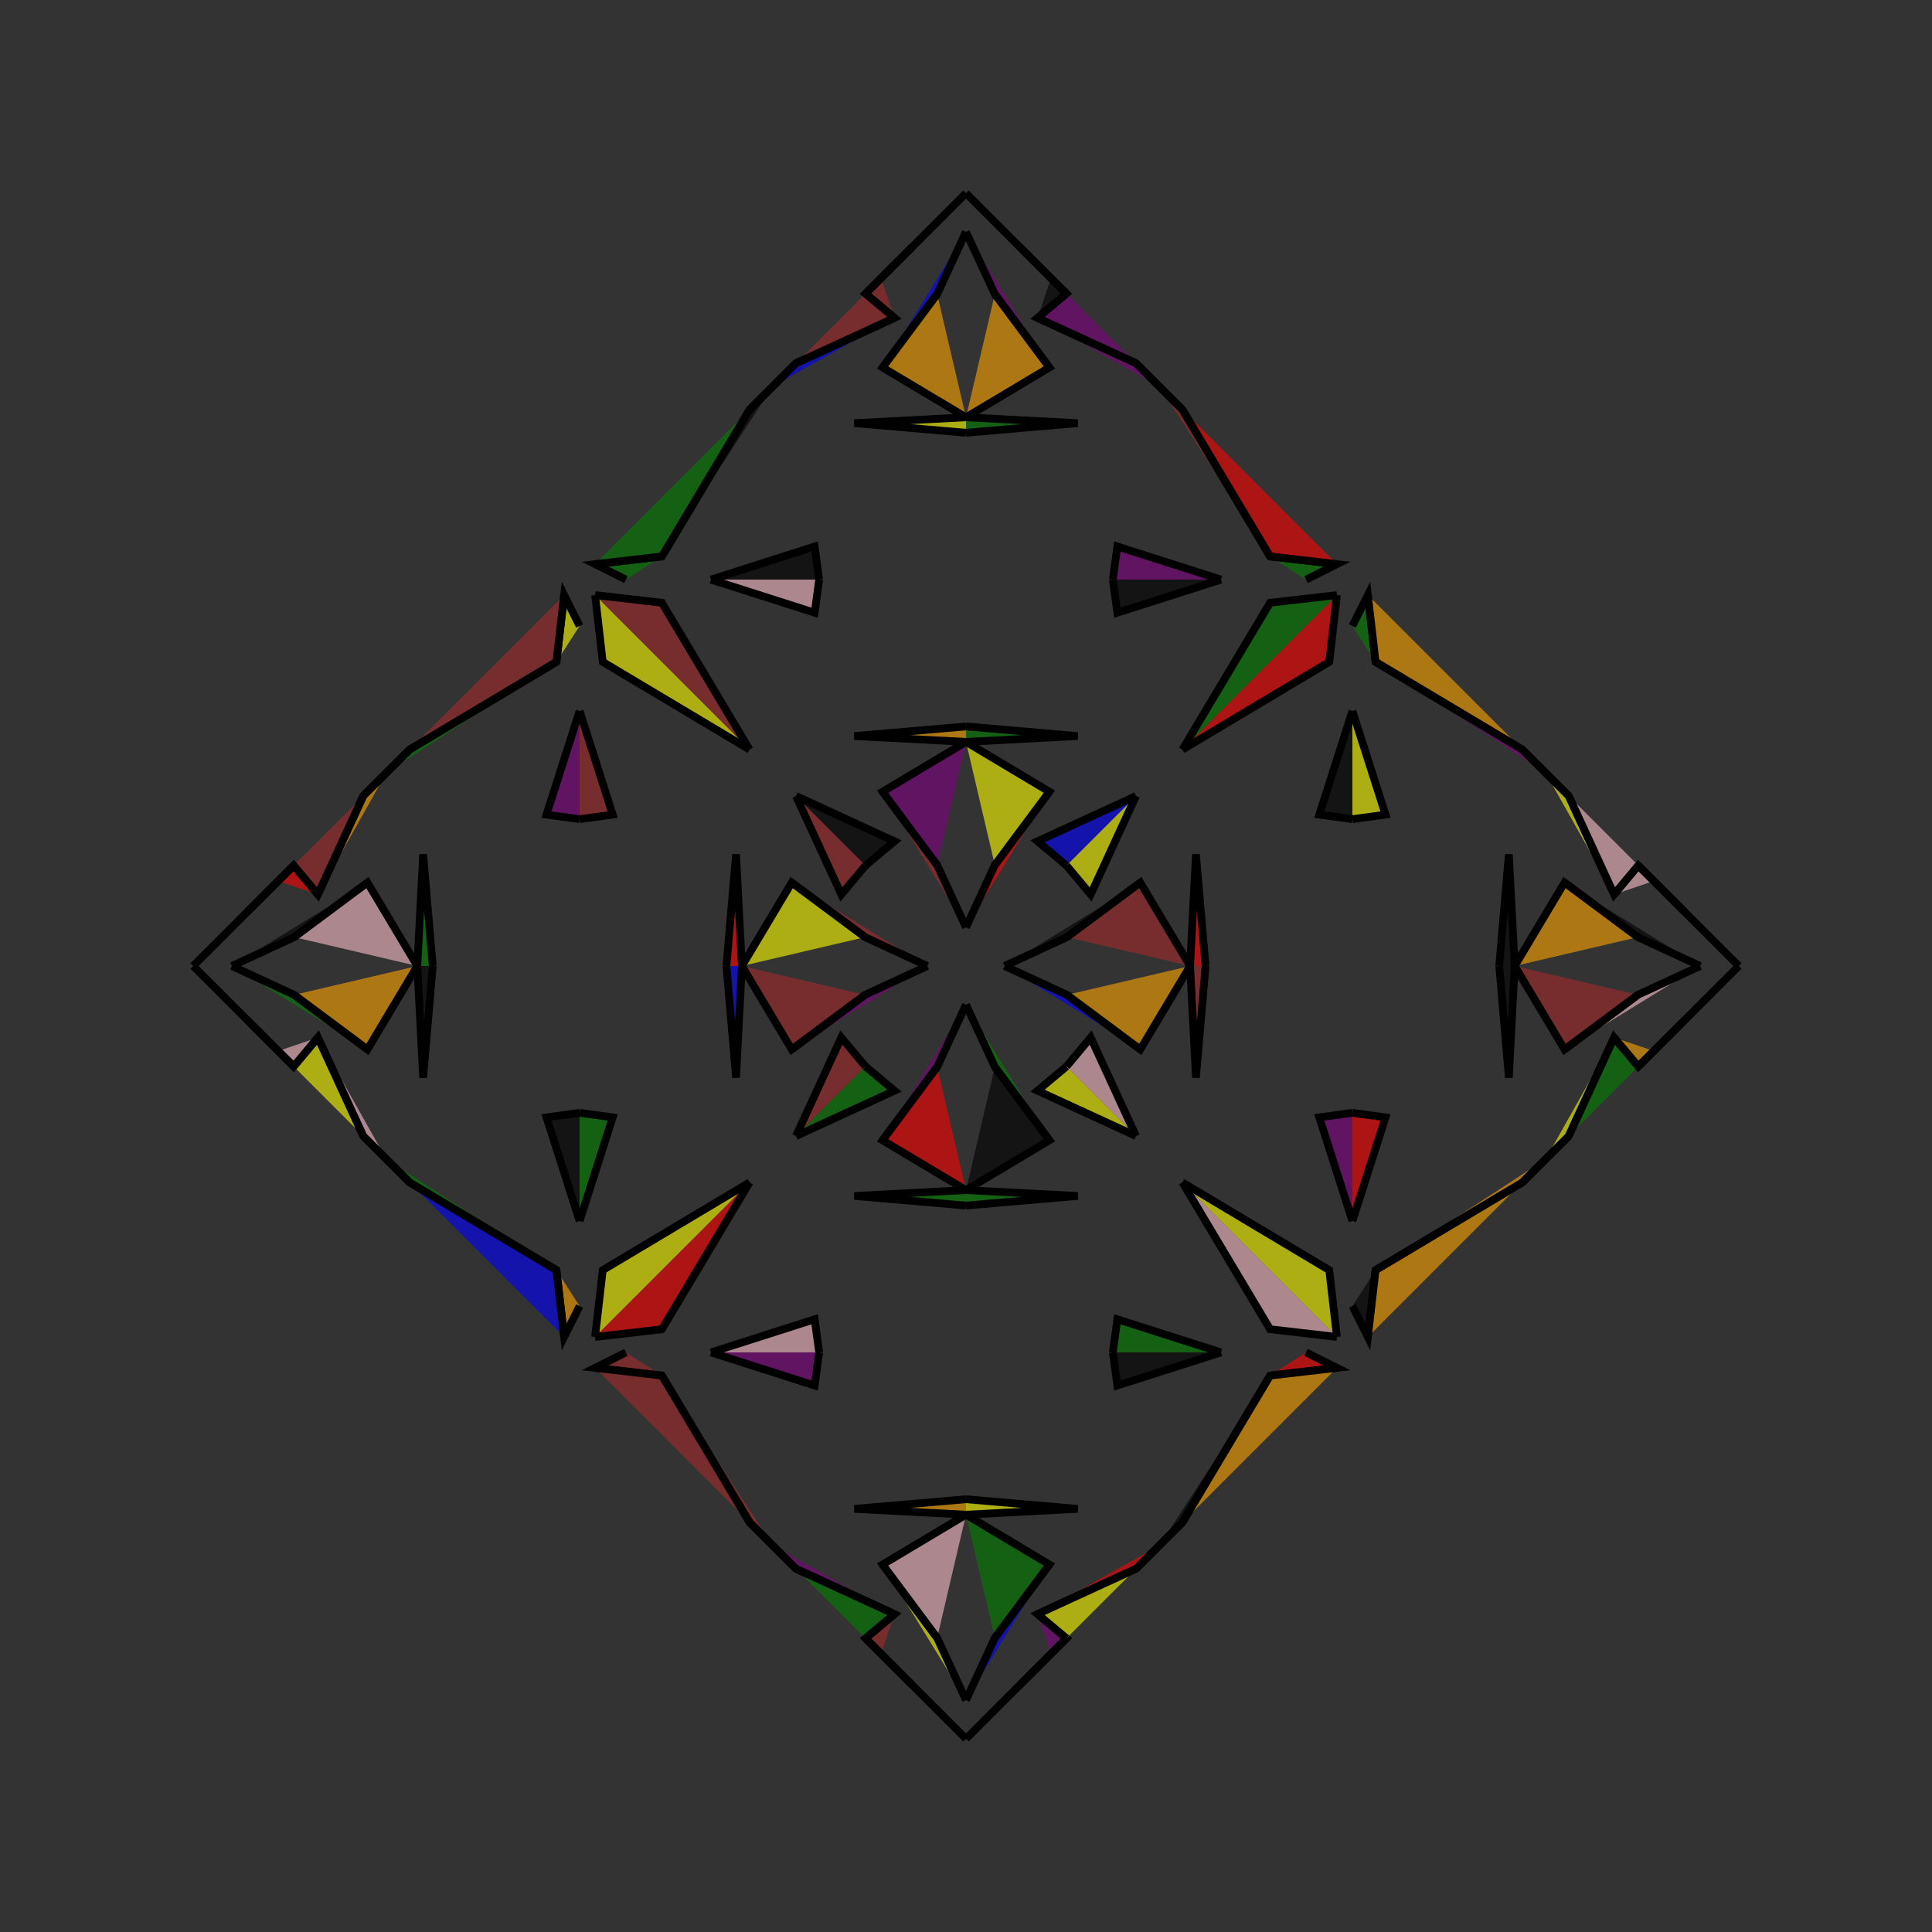 <?xml version="1.0" encoding="UTF-8"?>
<svg xmlns="http://www.w3.org/2000/svg" xmlns:xlink="http://www.w3.org/1999/xlink"
     width="250" height="250" viewBox="-125.0 -125.0 250 250">
<rect x="-125.0" y="-125.0" width="250" height="250" fill="#333333" stroke="none"/>
<defs>
</defs>
<path d="M5.0,-0.0 L13.065,-3.732 L22.552,-10.794" fill="black" fill-opacity="0.6" stroke="black" stroke-width="1" />
<path d="M5.0,-0.0 L13.065,3.732 L22.552,10.794" fill="blue" fill-opacity="0.6" stroke="black" stroke-width="1" />
<path d="M13.065,-3.732 L22.552,-10.794 L29.0,-0.0" fill="brown" fill-opacity="0.6" stroke="black" stroke-width="1" />
<path d="M13.065,3.732 L22.552,10.794 L29.0,-0.0" fill="orange" fill-opacity="0.6" stroke="black" stroke-width="1" />
<path d="M29.0,-0.0 L29.755,-14.447 L31.0,-0.0" fill="red" fill-opacity="0.6" stroke="black" stroke-width="1" />
<path d="M29.0,-0.0 L29.755,14.447 L31.0,-0.0" fill="brown" fill-opacity="0.6" stroke="black" stroke-width="1" />
<path d="M50.0,-19.0 L45.714,-19.586 L50.0,-33.0" fill="black" fill-opacity="0.6" stroke="black" stroke-width="1" />
<path d="M50.0,19.0 L45.714,19.586 L50.0,33.0" fill="purple" fill-opacity="0.6" stroke="black" stroke-width="1" />
<path d="M44.0,50.0 L48.0,52.0 L39.35,52.998" fill="red" fill-opacity="0.6" stroke="black" stroke-width="1" />
<path d="M44.0,-50.0 L48.0,-52.0 L39.35,-52.998" fill="green" fill-opacity="0.6" stroke="black" stroke-width="1" />
<path d="M48.0,-48.0 L47.002,-39.35 L28.0,-28.0" fill="red" fill-opacity="0.6" stroke="black" stroke-width="1" />
<path d="M48.0,48.0 L47.002,39.35 L28.0,28.0" fill="yellow" fill-opacity="0.6" stroke="black" stroke-width="1" />
<path d="M39.35,52.998 L28.0,72.0 L25.0,75.0" fill="black" fill-opacity="0.6" stroke="black" stroke-width="1" />
<path d="M39.35,-52.998 L28.0,-72.0 L25.0,-75.0" fill="brown" fill-opacity="0.6" stroke="black" stroke-width="1" />
<path d="M28.0,72.0 L25.0,75.0 L22.0,78.0" fill="black" fill-opacity="0.6" stroke="black" stroke-width="1" />
<path d="M28.0,-72.0 L25.0,-75.0 L22.0,-78.0" fill="pink" fill-opacity="0.6" stroke="black" stroke-width="1" />
<path d="M25.0,75.0 L22.0,78.0 L9.255,83.865" fill="red" fill-opacity="0.6" stroke="black" stroke-width="1" />
<path d="M25.0,-75.0 L22.0,-78.0 L9.255,-83.865" fill="purple" fill-opacity="0.6" stroke="black" stroke-width="1" />
<path d="M22.0,-22.0 L16.135,-9.255 L13.0,-13.0" fill="yellow" fill-opacity="0.6" stroke="black" stroke-width="1" />
<path d="M22.0,22.0 L16.135,9.255 L13.0,13.0" fill="pink" fill-opacity="0.6" stroke="black" stroke-width="1" />
<path d="M9.255,83.865 L13.0,87.0 L11.0,89.0" fill="purple" fill-opacity="0.6" stroke="black" stroke-width="1" />
<path d="M9.255,-83.865 L13.0,-87.0 L11.0,-89.0" fill="black" fill-opacity="0.6" stroke="black" stroke-width="1" />
<path d="M13.0,87.0 L11.0,89.0 L9.0,91.0" fill="brown" fill-opacity="0.6" stroke="black" stroke-width="1" />
<path d="M13.0,-87.0 L11.0,-89.0 L9.0,-91.0" fill="red" fill-opacity="0.6" stroke="black" stroke-width="1" />
<path d="M11.0,89.0 L9.0,91.0 L7.0,93.0" fill="yellow" fill-opacity="0.6" stroke="black" stroke-width="1" />
<path d="M11.0,-89.0 L9.0,-91.0 L7.0,-93.0" fill="orange" fill-opacity="0.6" stroke="black" stroke-width="1" />
<path d="M9.0,91.0 L7.0,93.0 L0.0,100.0" fill="purple" fill-opacity="0.6" stroke="black" stroke-width="1" />
<path d="M9.0,-91.0 L7.0,-93.0 L0.0,-100.0" fill="green" fill-opacity="0.6" stroke="black" stroke-width="1" />
<path d="M-5.0,-0.0 L-13.065,-3.732 L-22.552,-10.794" fill="brown" fill-opacity="0.6" stroke="black" stroke-width="1" />
<path d="M-5.0,-0.0 L-13.065,3.732 L-22.552,10.794" fill="purple" fill-opacity="0.6" stroke="black" stroke-width="1" />
<path d="M-13.065,-3.732 L-22.552,-10.794 L-29.0,-0.0" fill="yellow" fill-opacity="0.6" stroke="black" stroke-width="1" />
<path d="M-13.065,3.732 L-22.552,10.794 L-29.0,-0.0" fill="brown" fill-opacity="0.6" stroke="black" stroke-width="1" />
<path d="M-29.0,-0.0 L-29.755,-14.447 L-31.0,-0.0" fill="red" fill-opacity="0.6" stroke="black" stroke-width="1" />
<path d="M-29.0,-0.0 L-29.755,14.447 L-31.0,-0.0" fill="blue" fill-opacity="0.6" stroke="black" stroke-width="1" />
<path d="M-50.0,-19.0 L-45.714,-19.586 L-50.0,-33.0" fill="brown" fill-opacity="0.6" stroke="black" stroke-width="1" />
<path d="M-50.0,19.0 L-45.714,19.586 L-50.0,33.0" fill="green" fill-opacity="0.6" stroke="black" stroke-width="1" />
<path d="M-44.0,50.0 L-48.0,52.0 L-39.35,52.998" fill="brown" fill-opacity="0.6" stroke="black" stroke-width="1" />
<path d="M-44.0,-50.0 L-48.0,-52.0 L-39.35,-52.998" fill="green" fill-opacity="0.6" stroke="black" stroke-width="1" />
<path d="M-48.0,-48.0 L-47.002,-39.35 L-28.0,-28.0" fill="yellow" fill-opacity="0.6" stroke="black" stroke-width="1" />
<path d="M-48.0,48.0 L-47.002,39.35 L-28.0,28.0" fill="yellow" fill-opacity="0.6" stroke="black" stroke-width="1" />
<path d="M-39.35,52.998 L-28.0,72.0 L-25.0,75.0" fill="brown" fill-opacity="0.6" stroke="black" stroke-width="1" />
<path d="M-39.35,-52.998 L-28.0,-72.0 L-25.0,-75.0" fill="black" fill-opacity="0.6" stroke="black" stroke-width="1" />
<path d="M-28.0,72.0 L-25.0,75.0 L-22.0,78.0" fill="brown" fill-opacity="0.6" stroke="black" stroke-width="1" />
<path d="M-28.0,-72.0 L-25.0,-75.0 L-22.0,-78.0" fill="red" fill-opacity="0.6" stroke="black" stroke-width="1" />
<path d="M-25.0,75.0 L-22.0,78.0 L-9.255,83.865" fill="purple" fill-opacity="0.6" stroke="black" stroke-width="1" />
<path d="M-25.0,-75.0 L-22.0,-78.0 L-9.255,-83.865" fill="blue" fill-opacity="0.6" stroke="black" stroke-width="1" />
<path d="M-22.0,-22.0 L-16.135,-9.255 L-13.0,-13.0" fill="brown" fill-opacity="0.6" stroke="black" stroke-width="1" />
<path d="M-22.0,22.0 L-16.135,9.255 L-13.0,13.0" fill="brown" fill-opacity="0.6" stroke="black" stroke-width="1" />
<path d="M-9.255,83.865 L-13.0,87.0 L-11.0,89.0" fill="brown" fill-opacity="0.6" stroke="black" stroke-width="1" />
<path d="M-9.255,-83.865 L-13.0,-87.0 L-11.0,-89.0" fill="brown" fill-opacity="0.6" stroke="black" stroke-width="1" />
<path d="M-13.0,87.0 L-11.0,89.0 L-9.0,91.0" fill="orange" fill-opacity="0.6" stroke="black" stroke-width="1" />
<path d="M-13.0,-87.0 L-11.0,-89.0 L-9.0,-91.0" fill="yellow" fill-opacity="0.6" stroke="black" stroke-width="1" />
<path d="M-11.0,89.0 L-9.0,91.0 L-7.0,93.0" fill="pink" fill-opacity="0.6" stroke="black" stroke-width="1" />
<path d="M-11.0,-89.0 L-9.0,-91.0 L-7.0,-93.0" fill="pink" fill-opacity="0.6" stroke="black" stroke-width="1" />
<path d="M-9.0,91.0 L-7.0,93.0 L0.0,100.0" fill="blue" fill-opacity="0.6" stroke="black" stroke-width="1" />
<path d="M-9.0,-91.0 L-7.0,-93.0 L0.0,-100.0" fill="brown" fill-opacity="0.6" stroke="black" stroke-width="1" />
<path d="M95.0,-0.0 L86.935,3.732 L77.448,10.794" fill="pink" fill-opacity="0.6" stroke="black" stroke-width="1" />
<path d="M95.0,-0.0 L86.935,-3.732 L77.448,-10.794" fill="black" fill-opacity="0.6" stroke="black" stroke-width="1" />
<path d="M86.935,3.732 L77.448,10.794 L71.0,-0.0" fill="brown" fill-opacity="0.6" stroke="black" stroke-width="1" />
<path d="M86.935,-3.732 L77.448,-10.794 L71.0,-0.0" fill="orange" fill-opacity="0.6" stroke="black" stroke-width="1" />
<path d="M71.0,-0.0 L70.245,14.447 L69.0,-0.0" fill="black" fill-opacity="0.6" stroke="black" stroke-width="1" />
<path d="M71.0,-0.0 L70.245,-14.447 L69.0,-0.0" fill="black" fill-opacity="0.6" stroke="black" stroke-width="1" />
<path d="M50.0,19.0 L54.286,19.586 L50.0,33.0" fill="red" fill-opacity="0.6" stroke="black" stroke-width="1" />
<path d="M50.0,-19.0 L54.286,-19.586 L50.0,-33.0" fill="yellow" fill-opacity="0.6" stroke="black" stroke-width="1" />
<path d="M50.0,44.0 L52.0,48.0 L52.998,39.35" fill="black" fill-opacity="0.6" stroke="black" stroke-width="1" />
<path d="M50.0,-44.0 L52.0,-48.0 L52.998,-39.35" fill="green" fill-opacity="0.6" stroke="black" stroke-width="1" />
<path d="M52.0,48.0 L52.998,39.35 L72.0,28.0" fill="orange" fill-opacity="0.6" stroke="black" stroke-width="1" />
<path d="M52.0,-48.0 L52.998,-39.35 L72.0,-28.0" fill="orange" fill-opacity="0.6" stroke="black" stroke-width="1" />
<path d="M52.998,39.35 L72.0,28.0 L75.0,25.0" fill="orange" fill-opacity="0.6" stroke="black" stroke-width="1" />
<path d="M52.998,-39.35 L72.0,-28.0 L75.0,-25.0" fill="purple" fill-opacity="0.6" stroke="black" stroke-width="1" />
<path d="M72.0,28.0 L75.0,25.0 L78.0,22.0" fill="red" fill-opacity="0.6" stroke="black" stroke-width="1" />
<path d="M72.0,-28.0 L75.0,-25.0 L78.0,-22.0" fill="black" fill-opacity="0.6" stroke="black" stroke-width="1" />
<path d="M75.0,25.0 L78.0,22.0 L83.865,9.255" fill="yellow" fill-opacity="0.6" stroke="black" stroke-width="1" />
<path d="M75.0,-25.0 L78.0,-22.0 L83.865,-9.255" fill="yellow" fill-opacity="0.6" stroke="black" stroke-width="1" />
<path d="M78.0,22.0 L83.865,9.255 L87.0,13.0" fill="green" fill-opacity="0.6" stroke="black" stroke-width="1" />
<path d="M78.0,-22.0 L83.865,-9.255 L87.0,-13.0" fill="pink" fill-opacity="0.6" stroke="black" stroke-width="1" />
<path d="M83.865,9.255 L87.0,13.0 L89.0,11.0" fill="orange" fill-opacity="0.6" stroke="black" stroke-width="1" />
<path d="M83.865,-9.255 L87.0,-13.0 L89.0,-11.0" fill="pink" fill-opacity="0.6" stroke="black" stroke-width="1" />
<path d="M87.0,13.0 L89.0,11.0 L91.0,9.0" fill="orange" fill-opacity="0.6" stroke="black" stroke-width="1" />
<path d="M87.0,-13.0 L89.0,-11.0 L91.0,-9.0" fill="blue" fill-opacity="0.6" stroke="black" stroke-width="1" />
<path d="M89.0,11.0 L91.0,9.0 L93.0,7.0" fill="blue" fill-opacity="0.6" stroke="black" stroke-width="1" />
<path d="M89.0,-11.0 L91.0,-9.0 L93.0,-7.0" fill="orange" fill-opacity="0.6" stroke="black" stroke-width="1" />
<path d="M91.0,9.0 L93.0,7.0 L100.0,-0.0" fill="purple" fill-opacity="0.6" stroke="black" stroke-width="1" />
<path d="M91.0,-9.0 L93.0,-7.0 L100.0,-0.0" fill="blue" fill-opacity="0.6" stroke="black" stroke-width="1" />
<path d="M0.0,-5.0 L3.732,-13.065 L10.794,-22.552" fill="red" fill-opacity="0.6" stroke="black" stroke-width="1" />
<path d="M0.0,5.0 L3.732,13.065 L10.794,22.552" fill="green" fill-opacity="0.6" stroke="black" stroke-width="1" />
<path d="M0.0,95.0 L3.732,86.935 L10.794,77.448" fill="blue" fill-opacity="0.6" stroke="black" stroke-width="1" />
<path d="M0.0,-95.0 L3.732,-86.935 L10.794,-77.448" fill="purple" fill-opacity="0.6" stroke="black" stroke-width="1" />
<path d="M3.732,-13.065 L10.794,-22.552 L0.0,-29.0" fill="yellow" fill-opacity="0.6" stroke="black" stroke-width="1" />
<path d="M3.732,13.065 L10.794,22.552 L0.0,29.0" fill="black" fill-opacity="0.6" stroke="black" stroke-width="1" />
<path d="M3.732,86.935 L10.794,77.448 L0.0,71.0" fill="green" fill-opacity="0.6" stroke="black" stroke-width="1" />
<path d="M3.732,-86.935 L10.794,-77.448 L0.0,-71.0" fill="orange" fill-opacity="0.6" stroke="black" stroke-width="1" />
<path d="M0.0,-29.0 L14.447,-29.755 L0.0,-31.0" fill="green" fill-opacity="0.6" stroke="black" stroke-width="1" />
<path d="M0.0,29.0 L14.447,29.755 L0.0,31.0" fill="green" fill-opacity="0.6" stroke="black" stroke-width="1" />
<path d="M0.0,71.0 L14.447,70.245 L0.0,69.0" fill="yellow" fill-opacity="0.6" stroke="black" stroke-width="1" />
<path d="M0.0,-71.0 L14.447,-70.245 L0.0,-69.0" fill="green" fill-opacity="0.6" stroke="black" stroke-width="1" />
<path d="M19.0,-50.0 L19.586,-45.714 L33.0,-50.0" fill="black" fill-opacity="0.6" stroke="black" stroke-width="1" />
<path d="M19.0,50.0 L19.586,45.714 L33.0,50.0" fill="green" fill-opacity="0.6" stroke="black" stroke-width="1" />
<path d="M19.0,50.0 L19.586,54.286 L33.0,50.0" fill="black" fill-opacity="0.6" stroke="black" stroke-width="1" />
<path d="M19.0,-50.0 L19.586,-54.286 L33.0,-50.0" fill="purple" fill-opacity="0.6" stroke="black" stroke-width="1" />
<path d="M48.0,-48.0 L39.35,-47.002 L28.0,-28.0" fill="green" fill-opacity="0.6" stroke="black" stroke-width="1" />
<path d="M48.0,48.0 L39.35,47.002 L28.0,28.0" fill="pink" fill-opacity="0.6" stroke="black" stroke-width="1" />
<path d="M48.0,52.0 L39.35,52.998 L28.0,72.0" fill="orange" fill-opacity="0.6" stroke="black" stroke-width="1" />
<path d="M48.0,-52.0 L39.35,-52.998 L28.0,-72.0" fill="red" fill-opacity="0.6" stroke="black" stroke-width="1" />
<path d="M22.0,-22.0 L9.255,-16.135 L13.0,-13.0" fill="blue" fill-opacity="0.6" stroke="black" stroke-width="1" />
<path d="M22.0,22.0 L9.255,16.135 L13.0,13.0" fill="yellow" fill-opacity="0.6" stroke="black" stroke-width="1" />
<path d="M22.0,78.0 L9.255,83.865 L13.0,87.0" fill="yellow" fill-opacity="0.6" stroke="black" stroke-width="1" />
<path d="M22.0,-78.0 L9.255,-83.865 L13.0,-87.0" fill="purple" fill-opacity="0.6" stroke="black" stroke-width="1" />
<path d="M0.0,95.0 L-3.732,86.935 L-10.794,77.448" fill="yellow" fill-opacity="0.6" stroke="black" stroke-width="1" />
<path d="M0.0,-5.0 L-3.732,-13.065 L-10.794,-22.552" fill="brown" fill-opacity="0.6" stroke="black" stroke-width="1" />
<path d="M0.0,5.0 L-3.732,13.065 L-10.794,22.552" fill="purple" fill-opacity="0.6" stroke="black" stroke-width="1" />
<path d="M0.0,-95.0 L-3.732,-86.935 L-10.794,-77.448" fill="blue" fill-opacity="0.6" stroke="black" stroke-width="1" />
<path d="M-3.732,86.935 L-10.794,77.448 L0.0,71.0" fill="pink" fill-opacity="0.6" stroke="black" stroke-width="1" />
<path d="M-3.732,-13.065 L-10.794,-22.552 L0.0,-29.0" fill="purple" fill-opacity="0.6" stroke="black" stroke-width="1" />
<path d="M-3.732,13.065 L-10.794,22.552 L0.0,29.0" fill="red" fill-opacity="0.6" stroke="black" stroke-width="1" />
<path d="M-3.732,-86.935 L-10.794,-77.448 L0.0,-71.0" fill="orange" fill-opacity="0.6" stroke="black" stroke-width="1" />
<path d="M0.0,71.0 L-14.447,70.245 L0.0,69.0" fill="orange" fill-opacity="0.6" stroke="black" stroke-width="1" />
<path d="M0.0,-29.0 L-14.447,-29.755 L0.0,-31.0" fill="orange" fill-opacity="0.6" stroke="black" stroke-width="1" />
<path d="M0.0,29.0 L-14.447,29.755 L0.0,31.0" fill="green" fill-opacity="0.6" stroke="black" stroke-width="1" />
<path d="M0.0,-71.0 L-14.447,-70.245 L0.0,-69.0" fill="yellow" fill-opacity="0.6" stroke="black" stroke-width="1" />
<path d="M-19.0,50.0 L-19.586,54.286 L-33.0,50.0" fill="purple" fill-opacity="0.6" stroke="black" stroke-width="1" />
<path d="M-19.0,-50.0 L-19.586,-45.714 L-33.0,-50.0" fill="pink" fill-opacity="0.6" stroke="black" stroke-width="1" />
<path d="M-19.0,50.0 L-19.586,45.714 L-33.0,50.0" fill="pink" fill-opacity="0.6" stroke="black" stroke-width="1" />
<path d="M-19.0,-50.0 L-19.586,-54.286 L-33.0,-50.0" fill="black" fill-opacity="0.6" stroke="black" stroke-width="1" />
<path d="M-48.0,52.0 L-39.35,52.998 L-28.0,72.0" fill="brown" fill-opacity="0.6" stroke="black" stroke-width="1" />
<path d="M-48.0,-48.0 L-39.35,-47.002 L-28.0,-28.0" fill="brown" fill-opacity="0.6" stroke="black" stroke-width="1" />
<path d="M-48.0,48.0 L-39.35,47.002 L-28.0,28.0" fill="red" fill-opacity="0.6" stroke="black" stroke-width="1" />
<path d="M-48.0,-52.0 L-39.35,-52.998 L-28.0,-72.0" fill="green" fill-opacity="0.6" stroke="black" stroke-width="1" />
<path d="M-22.0,78.0 L-9.255,83.865 L-13.0,87.0" fill="green" fill-opacity="0.6" stroke="black" stroke-width="1" />
<path d="M-22.0,-22.0 L-9.255,-16.135 L-13.0,-13.0" fill="black" fill-opacity="0.6" stroke="black" stroke-width="1" />
<path d="M-22.0,22.0 L-9.255,16.135 L-13.0,13.0" fill="green" fill-opacity="0.6" stroke="black" stroke-width="1" />
<path d="M-22.0,-78.0 L-9.255,-83.865 L-13.0,-87.0" fill="brown" fill-opacity="0.6" stroke="black" stroke-width="1" />
<path d="M-95.0,-0.0 L-86.935,-3.732 L-77.448,-10.794" fill="black" fill-opacity="0.6" stroke="black" stroke-width="1" />
<path d="M-95.0,-0.0 L-86.935,3.732 L-77.448,10.794" fill="green" fill-opacity="0.6" stroke="black" stroke-width="1" />
<path d="M-86.935,-3.732 L-77.448,-10.794 L-71.0,-0.0" fill="pink" fill-opacity="0.6" stroke="black" stroke-width="1" />
<path d="M-86.935,3.732 L-77.448,10.794 L-71.0,-0.0" fill="orange" fill-opacity="0.6" stroke="black" stroke-width="1" />
<path d="M-71.0,-0.0 L-70.245,-14.447 L-69.0,-0.0" fill="green" fill-opacity="0.6" stroke="black" stroke-width="1" />
<path d="M-71.0,-0.0 L-70.245,14.447 L-69.0,-0.0" fill="black" fill-opacity="0.6" stroke="black" stroke-width="1" />
<path d="M-50.0,-19.0 L-54.286,-19.586 L-50.0,-33.0" fill="purple" fill-opacity="0.6" stroke="black" stroke-width="1" />
<path d="M-50.0,19.0 L-54.286,19.586 L-50.0,33.0" fill="black" fill-opacity="0.6" stroke="black" stroke-width="1" />
<path d="M-50.0,-44.0 L-52.0,-48.0 L-52.998,-39.35" fill="yellow" fill-opacity="0.6" stroke="black" stroke-width="1" />
<path d="M-50.0,44.0 L-52.0,48.0 L-52.998,39.35" fill="orange" fill-opacity="0.6" stroke="black" stroke-width="1" />
<path d="M-52.0,-48.0 L-52.998,-39.35 L-72.0,-28.0" fill="brown" fill-opacity="0.6" stroke="black" stroke-width="1" />
<path d="M-52.0,48.0 L-52.998,39.35 L-72.0,28.0" fill="blue" fill-opacity="0.6" stroke="black" stroke-width="1" />
<path d="M-52.998,-39.35 L-72.0,-28.0 L-75.0,-25.0" fill="green" fill-opacity="0.6" stroke="black" stroke-width="1" />
<path d="M-52.998,39.35 L-72.0,28.0 L-75.0,25.0" fill="green" fill-opacity="0.6" stroke="black" stroke-width="1" />
<path d="M-72.0,-28.0 L-75.0,-25.0 L-78.0,-22.0" fill="purple" fill-opacity="0.6" stroke="black" stroke-width="1" />
<path d="M-72.0,28.0 L-75.0,25.0 L-78.0,22.0" fill="red" fill-opacity="0.6" stroke="black" stroke-width="1" />
<path d="M-75.0,-25.0 L-78.0,-22.0 L-83.865,-9.255" fill="orange" fill-opacity="0.6" stroke="black" stroke-width="1" />
<path d="M-75.0,25.0 L-78.0,22.0 L-83.865,9.255" fill="pink" fill-opacity="0.6" stroke="black" stroke-width="1" />
<path d="M-78.0,-22.0 L-83.865,-9.255 L-87.0,-13.0" fill="brown" fill-opacity="0.6" stroke="black" stroke-width="1" />
<path d="M-78.0,22.0 L-83.865,9.255 L-87.0,13.0" fill="yellow" fill-opacity="0.6" stroke="black" stroke-width="1" />
<path d="M-83.865,-9.255 L-87.0,-13.0 L-89.0,-11.0" fill="red" fill-opacity="0.6" stroke="black" stroke-width="1" />
<path d="M-83.865,9.255 L-87.0,13.0 L-89.0,11.0" fill="pink" fill-opacity="0.6" stroke="black" stroke-width="1" />
<path d="M-87.0,-13.0 L-89.0,-11.0 L-91.0,-9.0" fill="purple" fill-opacity="0.6" stroke="black" stroke-width="1" />
<path d="M-87.0,13.0 L-89.0,11.0 L-91.0,9.0" fill="blue" fill-opacity="0.6" stroke="black" stroke-width="1" />
<path d="M-89.0,-11.0 L-91.0,-9.0 L-93.0,-7.0" fill="blue" fill-opacity="0.6" stroke="black" stroke-width="1" />
<path d="M-89.0,11.0 L-91.0,9.0 L-93.0,7.0" fill="brown" fill-opacity="0.6" stroke="black" stroke-width="1" />
<path d="M-91.0,-9.0 L-93.0,-7.0 L-100.0,-0.0" fill="brown" fill-opacity="0.6" stroke="black" stroke-width="1" />
<path d="M-91.0,9.0 L-93.0,7.0 L-100.0,-0.0" fill="pink" fill-opacity="0.6" stroke="black" stroke-width="1" />
</svg>